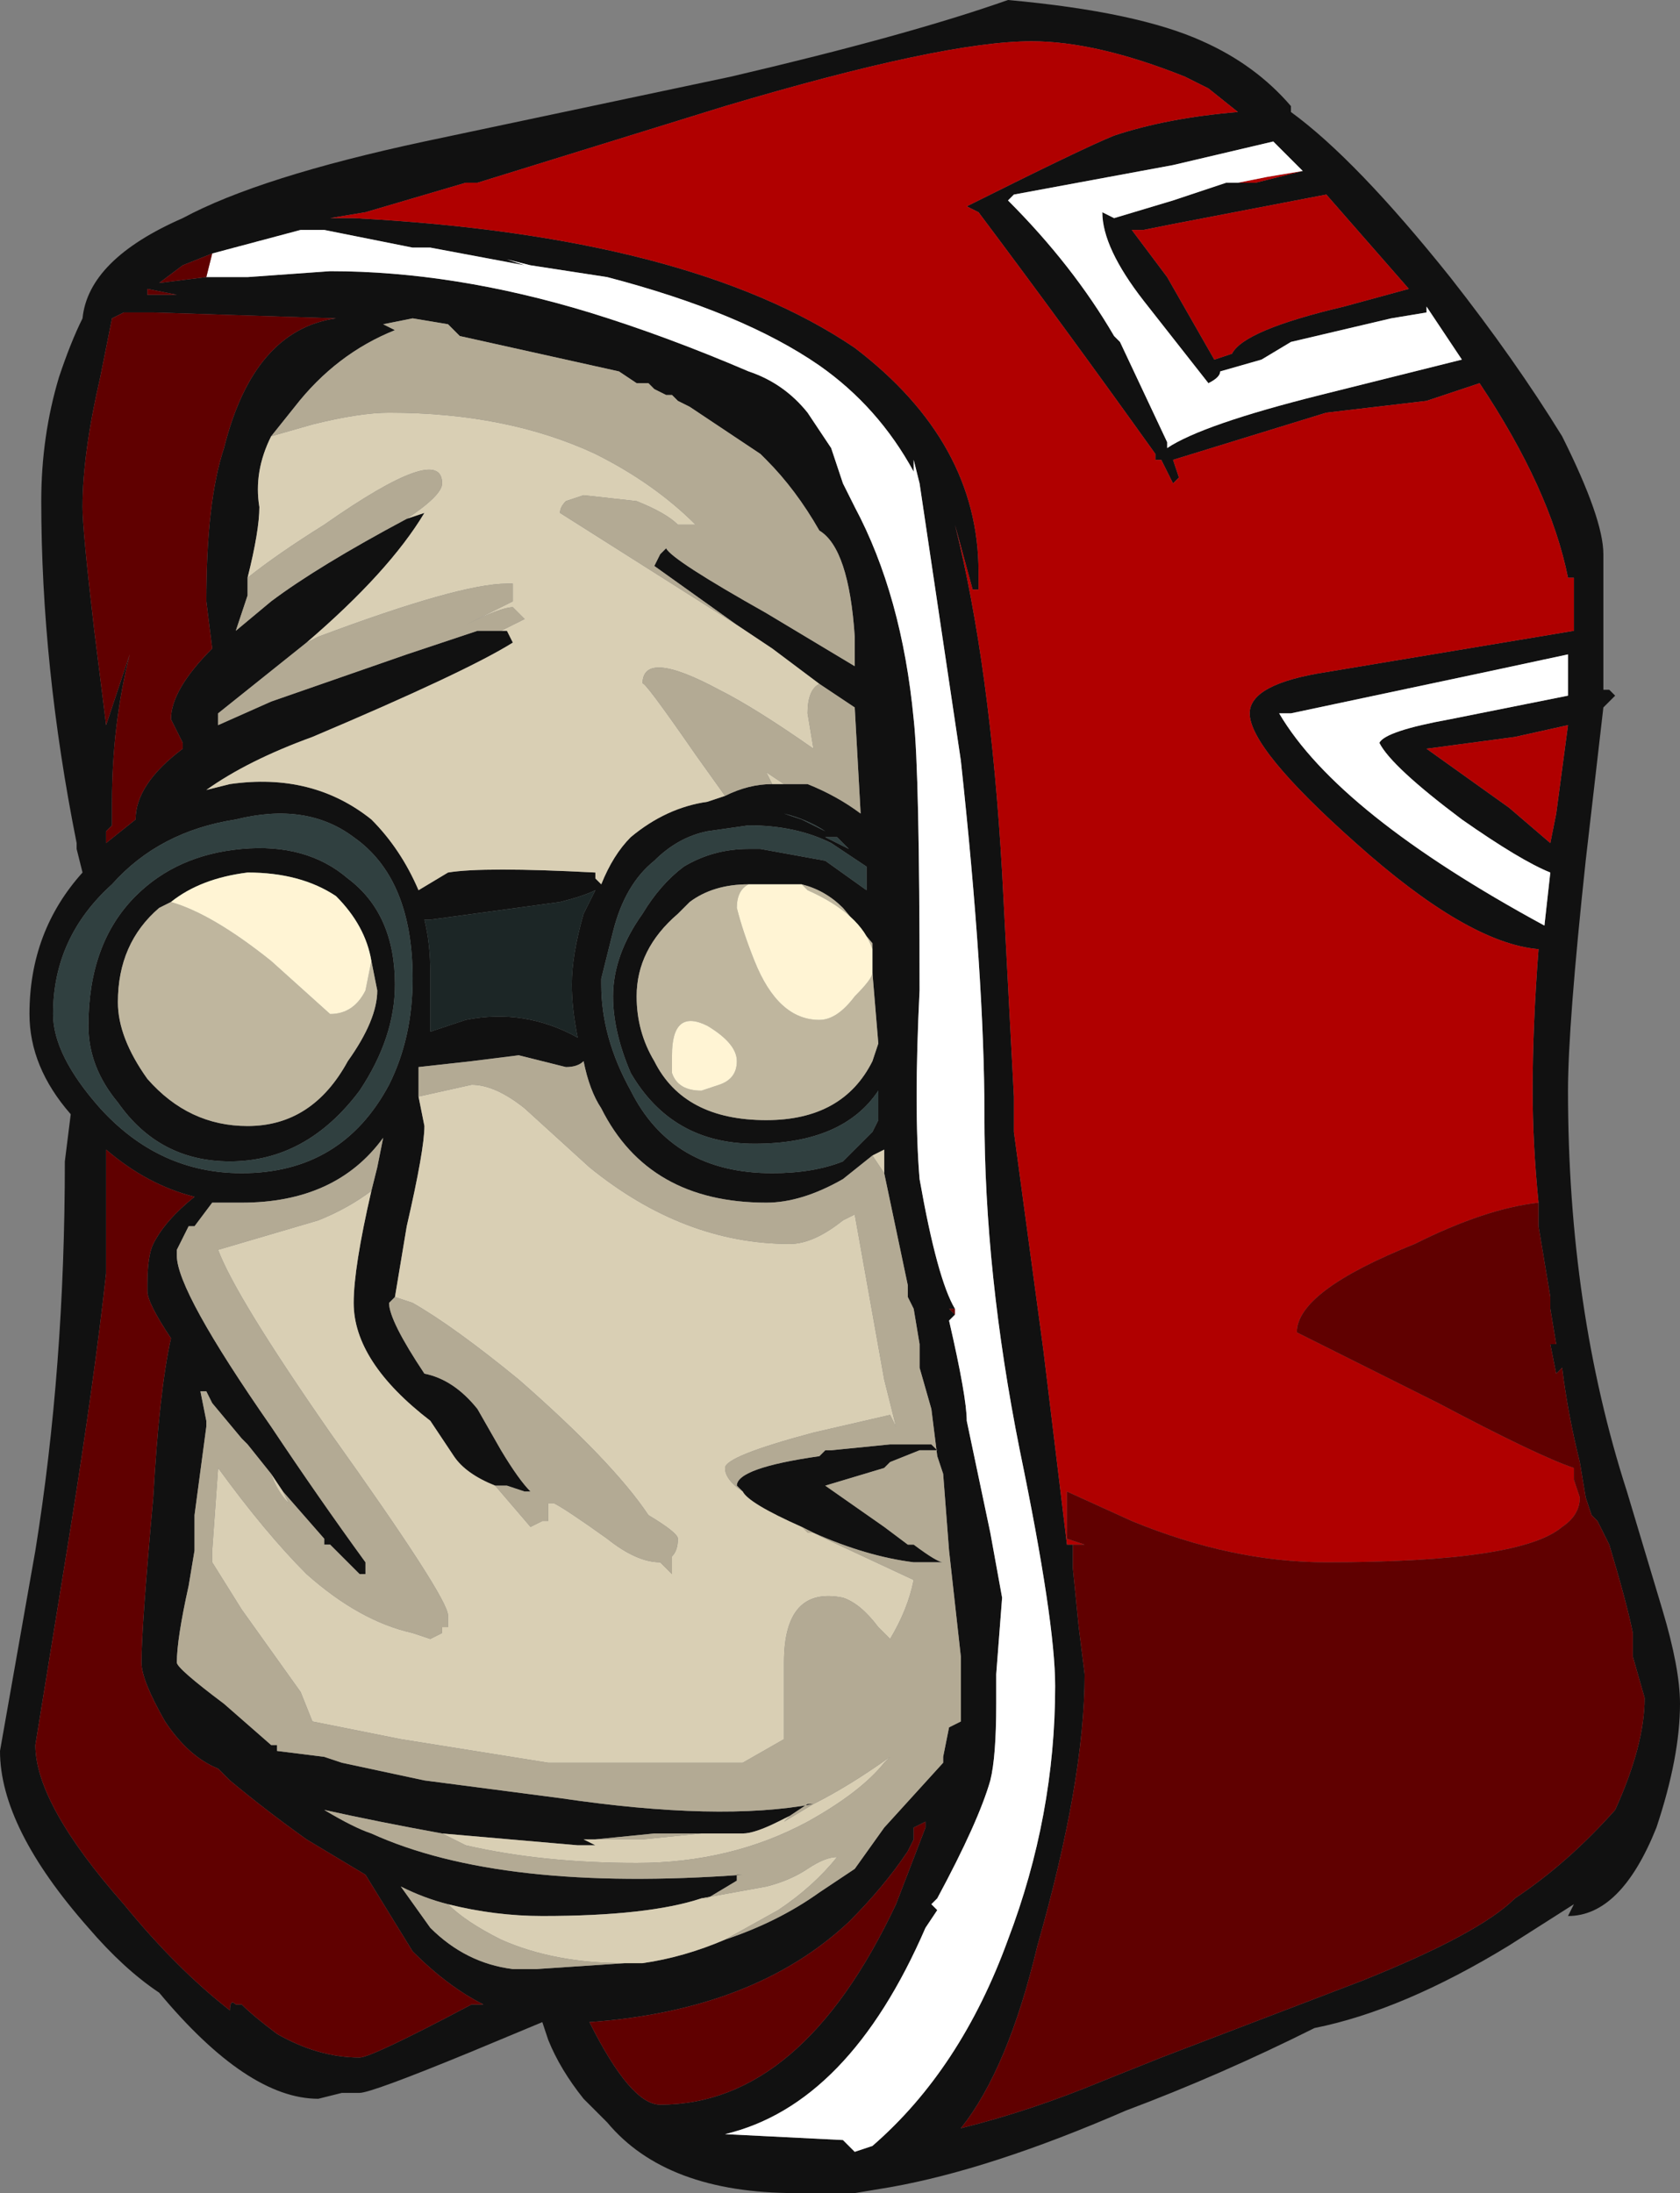 <?xml version="1.0" encoding="UTF-8" standalone="no"?>
<svg xmlns:ffdec="https://www.free-decompiler.com/flash" xmlns:xlink="http://www.w3.org/1999/xlink" ffdec:objectType="shape" height="18.6px" width="14.25px" xmlns="http://www.w3.org/2000/svg">
  <rect width="100%" height="100%" fill="#808080" stroke="none"/>
  <g transform="matrix(1.0, 0.0, 0.0, 1.0, -6.7, 22.85)">
    <path d="M17.2 -21.3 L17.35 -21.3 17.75 -21.4 17.5 -21.65 16.65 -21.45 15.3 -21.2 15.25 -21.15 Q15.8 -20.6 16.15 -20.0 L16.2 -19.95 16.6 -19.1 16.6 -19.05 Q16.9 -19.25 17.9 -19.5 L19.1 -19.8 18.8 -20.25 18.8 -20.2 18.5 -20.15 17.65 -19.95 17.4 -19.8 17.05 -19.7 Q17.05 -19.65 16.95 -19.6 L16.4 -20.3 Q16.05 -20.75 16.05 -21.05 L16.15 -21.0 16.65 -21.15 17.1 -21.3 17.2 -21.3 M17.65 -21.9 Q18.2 -21.5 19.0 -20.5 19.55 -19.8 19.95 -19.15 20.3 -18.45 20.3 -18.15 L20.3 -17.0 20.35 -17.0 20.4 -16.95 20.3 -16.85 20.15 -15.55 Q20.0 -14.15 20.0 -13.6 20.0 -11.75 20.5 -10.2 L20.8 -9.2 Q20.95 -8.7 20.95 -8.4 20.95 -7.95 20.75 -7.35 20.45 -6.6 20.0 -6.6 L20.05 -6.7 19.5 -6.35 Q18.6 -5.8 17.85 -5.65 17.05 -5.25 16.25 -4.95 15.1 -4.45 14.25 -4.3 L13.95 -4.25 13.45 -4.25 Q12.35 -4.25 11.85 -4.85 L11.65 -5.05 Q11.45 -5.3 11.35 -5.55 L11.3 -5.7 10.7 -5.45 Q9.85 -5.1 9.75 -5.1 L9.6 -5.1 9.4 -5.05 Q8.8 -5.05 8.05 -5.95 7.75 -6.15 7.45 -6.5 6.7 -7.35 6.7 -8.0 L7.0 -9.7 Q7.25 -11.25 7.25 -13.0 L7.3 -13.4 Q6.95 -13.8 6.95 -14.25 6.95 -14.95 7.4 -15.45 L7.35 -15.65 7.35 -15.7 Q7.05 -17.2 7.05 -18.6 7.05 -19.15 7.2 -19.65 7.3 -19.95 7.4 -20.15 7.45 -20.65 8.25 -21.0 8.9 -21.35 10.3 -21.65 L12.9 -22.2 Q14.4 -22.55 15.25 -22.85 16.35 -22.75 16.9 -22.5 17.35 -22.3 17.65 -21.95 L17.65 -21.9 M19.75 -12.65 Q19.7 -13.15 19.7 -13.6 19.7 -14.15 19.75 -14.8 19.15 -14.85 18.2 -15.7 17.3 -16.5 17.3 -16.8 17.3 -17.05 17.95 -17.15 L20.05 -17.5 20.05 -17.95 20.0 -17.95 Q19.85 -18.7 19.25 -19.6 L18.8 -19.45 17.95 -19.35 16.65 -18.95 16.7 -18.8 16.65 -18.75 16.55 -18.95 16.5 -18.95 16.5 -19.0 Q15.75 -20.05 15.0 -21.05 L14.9 -21.1 Q15.9 -21.6 16.15 -21.7 16.6 -21.85 17.2 -21.9 L16.95 -22.1 16.75 -22.2 Q16.0 -22.5 15.45 -22.5 14.7 -22.5 12.85 -21.95 L10.75 -21.3 10.65 -21.3 9.8 -21.05 9.5 -21.0 9.7 -21.0 Q12.55 -20.85 13.95 -19.9 15.0 -19.1 15.0 -18.0 L15.0 -17.85 14.95 -17.85 14.8 -18.4 Q15.1 -17.2 15.2 -15.45 L15.3 -13.55 15.3 -13.25 15.55 -11.4 15.75 -9.75 15.8 -9.75 15.8 -9.55 15.85 -9.05 15.9 -8.65 Q15.9 -7.75 15.5 -6.35 15.25 -5.3 14.85 -4.8 15.45 -4.95 16.05 -5.2 L16.55 -5.4 18.25 -6.05 Q19.25 -6.45 19.55 -6.75 20.0 -7.05 20.4 -7.5 20.65 -8.05 20.65 -8.45 L20.55 -8.8 20.55 -9.0 Q20.5 -9.25 20.35 -9.75 L20.25 -9.95 20.2 -10.0 20.15 -10.15 20.1 -10.45 Q20.0 -10.85 19.95 -11.25 L19.9 -11.2 19.85 -11.45 19.9 -11.45 19.85 -11.75 19.85 -11.85 19.75 -12.45 19.75 -12.65 M16.4 -20.9 L16.3 -20.9 16.6 -20.5 17.0 -19.8 17.15 -19.85 Q17.25 -20.05 18.1 -20.25 L18.65 -20.4 17.95 -21.2 16.65 -20.95 16.4 -20.9 M12.95 -17.55 L12.25 -18.05 12.3 -18.15 12.35 -18.2 Q12.4 -18.1 13.2 -17.65 L13.95 -17.2 13.95 -17.45 Q13.9 -18.2 13.65 -18.35 13.45 -18.7 13.2 -18.95 L13.15 -19.0 12.55 -19.4 12.45 -19.45 12.4 -19.5 12.35 -19.5 12.25 -19.55 12.2 -19.6 12.1 -19.6 11.95 -19.7 10.6 -20.0 10.5 -20.1 10.2 -20.15 9.95 -20.1 10.05 -20.05 Q9.55 -19.85 9.2 -19.4 L9.0 -19.15 Q8.85 -18.85 8.9 -18.55 8.9 -18.35 8.8 -17.95 L8.8 -17.8 8.7 -17.5 9.0 -17.75 Q9.4 -18.05 10.15 -18.45 L10.3 -18.5 Q10.0 -18.0 9.3 -17.4 L8.55 -16.8 8.55 -16.7 9.0 -16.9 10.15 -17.3 10.75 -17.5 10.95 -17.5 11.0 -17.5 11.05 -17.4 Q10.65 -17.15 9.35 -16.6 8.8 -16.4 8.45 -16.15 L8.65 -16.2 Q9.35 -16.3 9.85 -15.9 10.1 -15.65 10.25 -15.3 L10.5 -15.45 Q10.8 -15.5 11.75 -15.45 L11.75 -15.4 11.8 -15.35 Q11.9 -15.6 12.05 -15.75 12.35 -16.0 12.7 -16.05 L12.85 -16.1 Q13.05 -16.2 13.25 -16.2 L13.35 -16.2 13.55 -16.2 Q13.8 -16.1 14.0 -15.95 L13.95 -16.85 13.65 -17.05 13.25 -17.35 12.95 -17.55 M8.45 -20.5 L8.8 -20.5 9.5 -20.55 Q10.55 -20.55 11.7 -20.2 12.35 -20.0 13.05 -19.7 13.35 -19.6 13.55 -19.35 L13.75 -19.05 13.85 -18.75 13.95 -18.55 Q14.35 -17.8 14.45 -16.75 14.5 -16.3 14.5 -14.45 14.45 -13.45 14.5 -12.85 14.65 -12.0 14.8 -11.75 L14.75 -11.75 14.8 -11.7 14.75 -11.65 Q14.9 -11.0 14.9 -10.8 L15.1 -9.85 15.2 -9.3 15.15 -8.65 15.15 -8.4 Q15.15 -7.95 15.1 -7.75 15.0 -7.4 14.65 -6.75 L14.6 -6.7 14.65 -6.65 14.55 -6.5 Q13.9 -5.0 12.85 -4.75 L13.85 -4.7 13.95 -4.6 14.1 -4.65 Q14.85 -5.3 15.25 -6.4 15.65 -7.45 15.65 -8.55 15.65 -9.1 15.35 -10.55 15.05 -12.05 15.05 -13.4 15.05 -14.55 14.85 -16.4 L14.5 -18.75 14.45 -18.95 14.45 -18.85 Q14.15 -19.4 13.65 -19.75 13.0 -20.2 11.85 -20.5 L11.2 -20.6 11.0 -20.65 11.15 -20.6 10.35 -20.75 10.2 -20.75 9.45 -20.9 9.25 -20.9 8.5 -20.7 8.25 -20.6 8.05 -20.45 8.45 -20.5 M13.35 -15.95 L13.5 -15.9 13.7 -15.8 Q13.55 -15.9 13.35 -15.95 M13.05 -15.35 Q12.75 -15.35 12.55 -15.2 L12.45 -15.1 Q12.1 -14.8 12.1 -14.4 12.1 -14.1 12.25 -13.85 12.5 -13.35 13.2 -13.35 13.85 -13.35 14.1 -13.85 L14.15 -14.0 14.1 -14.6 14.1 -14.8 14.1 -14.85 13.85 -15.15 Q13.7 -15.3 13.5 -15.35 L13.05 -15.35 M11.75 -15.3 Q11.65 -15.25 11.45 -15.2 L10.35 -15.05 10.3 -15.05 Q10.35 -14.85 10.35 -14.6 L10.35 -14.1 10.65 -14.2 Q11.15 -14.3 11.6 -14.05 11.55 -14.3 11.55 -14.5 11.55 -14.75 11.65 -15.1 L11.75 -15.3 M11.8 -14.5 Q11.8 -14.05 12.05 -13.6 12.4 -12.9 13.25 -12.9 13.6 -12.9 13.85 -13.0 L14.1 -13.25 14.15 -13.35 14.15 -13.6 Q13.85 -13.15 13.1 -13.15 12.4 -13.15 12.05 -13.75 11.9 -14.1 11.9 -14.4 11.9 -14.75 12.15 -15.1 12.3 -15.35 12.5 -15.5 12.75 -15.65 13.05 -15.65 L13.15 -15.65 13.7 -15.55 14.05 -15.3 14.05 -15.5 13.75 -15.7 Q13.45 -15.85 13.05 -15.85 L12.7 -15.8 Q12.45 -15.75 12.25 -15.55 12.0 -15.35 11.9 -14.95 L11.8 -14.55 11.8 -14.5 M13.8 -15.75 L13.7 -15.75 13.9 -15.65 13.8 -15.75 M14.25 -14.45 L14.25 -14.45 M20.0 -17.3 L19.3 -17.15 17.65 -16.8 17.55 -16.8 Q18.05 -15.95 19.8 -15.0 L19.85 -15.45 Q19.6 -15.55 19.1 -15.9 18.5 -16.35 18.4 -16.55 18.45 -16.65 19.0 -16.75 L20.0 -16.95 20.0 -17.3 M20.0 -16.7 L19.55 -16.6 18.8 -16.5 19.5 -16.0 19.85 -15.7 19.9 -15.95 20.0 -16.7 M9.95 -20.1 L9.95 -20.1 M7.95 -20.4 L7.95 -20.35 8.2 -20.35 7.95 -20.4 M7.55 -19.65 Q7.4 -19.0 7.4 -18.55 7.4 -18.35 7.5 -17.5 L7.6 -16.7 7.8 -17.3 Q7.65 -16.7 7.65 -16.05 L7.65 -15.85 7.6 -15.8 7.6 -15.7 7.85 -15.9 Q7.85 -16.2 8.25 -16.5 L8.25 -16.55 8.15 -16.75 Q8.15 -17.0 8.5 -17.35 L8.45 -17.75 Q8.45 -18.6 8.6 -19.05 8.85 -20.05 9.55 -20.15 L8.0 -20.2 7.75 -20.2 7.65 -20.15 7.55 -19.65 M8.15 -15.2 L8.05 -15.15 Q7.7 -14.85 7.7 -14.35 7.7 -14.05 7.95 -13.7 8.3 -13.3 8.8 -13.3 9.35 -13.3 9.65 -13.85 9.9 -14.2 9.9 -14.45 L9.85 -14.7 Q9.8 -15.0 9.55 -15.25 9.25 -15.45 8.8 -15.45 8.4 -15.4 8.15 -15.2 M7.85 -15.25 Q8.2 -15.6 8.75 -15.65 9.3 -15.7 9.65 -15.4 10.05 -15.1 10.05 -14.5 10.05 -14.05 9.75 -13.6 9.3 -13.0 8.65 -13.0 8.05 -13.0 7.7 -13.5 7.45 -13.8 7.45 -14.15 7.45 -14.85 7.85 -15.25 M7.15 -14.25 Q7.15 -13.9 7.55 -13.45 8.05 -12.9 8.75 -12.9 9.6 -12.9 10.0 -13.65 10.2 -14.05 10.2 -14.55 10.2 -15.4 9.7 -15.75 9.3 -16.05 8.7 -15.9 8.05 -15.8 7.65 -15.35 7.15 -14.9 7.15 -14.25 M14.1 -13.05 L13.85 -12.85 Q13.5 -12.65 13.2 -12.65 12.2 -12.65 11.8 -13.45 11.7 -13.6 11.65 -13.85 11.6 -13.8 11.5 -13.8 L11.1 -13.9 10.7 -13.85 10.25 -13.8 10.25 -13.55 10.3 -13.3 Q10.3 -13.1 10.15 -12.45 L10.05 -11.85 10.0 -11.8 Q10.0 -11.65 10.3 -11.2 10.55 -11.15 10.75 -10.9 L10.95 -10.55 Q11.1 -10.3 11.2 -10.2 L11.15 -10.2 11.0 -10.25 10.9 -10.25 Q10.65 -10.35 10.55 -10.5 L10.35 -10.8 Q9.7 -11.3 9.7 -11.8 9.7 -12.1 9.85 -12.75 L9.9 -12.95 9.95 -13.2 Q9.55 -12.65 8.75 -12.65 L8.5 -12.65 8.35 -12.45 8.3 -12.45 8.2 -12.25 8.2 -12.2 Q8.2 -11.9 9.0 -10.75 9.4 -10.15 9.8 -9.6 L9.8 -9.5 9.75 -9.5 9.5 -9.75 9.45 -9.75 9.45 -9.8 9.1 -10.2 9.0 -10.35 8.8 -10.6 8.75 -10.65 8.5 -10.95 8.45 -11.05 8.4 -11.05 8.45 -10.8 8.45 -10.75 8.35 -10.0 8.35 -9.7 8.3 -9.4 Q8.2 -8.95 8.2 -8.75 8.2 -8.7 8.6 -8.4 L9.0 -8.05 9.05 -8.05 9.05 -8.0 9.45 -7.95 9.6 -7.9 10.3 -7.75 11.45 -7.6 Q12.8 -7.4 13.6 -7.55 L13.55 -7.55 13.4 -7.45 13.3 -7.4 Q13.1 -7.3 13.0 -7.3 L12.65 -7.3 12.25 -7.3 11.75 -7.25 11.65 -7.25 11.75 -7.2 11.6 -7.2 10.45 -7.3 Q9.9 -7.4 9.45 -7.5 9.7 -7.35 9.85 -7.3 10.95 -6.8 13.0 -6.95 L12.95 -6.95 12.95 -6.9 12.7 -6.75 12.65 -6.75 Q12.2 -6.6 11.3 -6.6 10.9 -6.6 10.5 -6.7 10.3 -6.75 10.1 -6.85 L10.35 -6.5 Q10.65 -6.2 11.05 -6.15 L11.25 -6.15 12.0 -6.2 12.15 -6.2 Q12.5 -6.25 12.85 -6.4 13.3 -6.55 13.65 -6.8 L13.95 -7.0 14.2 -7.35 14.7 -7.9 14.7 -7.95 14.75 -8.2 14.85 -8.25 14.85 -8.8 14.75 -9.7 14.7 -10.35 14.65 -10.5 14.6 -10.9 14.5 -11.25 14.5 -11.45 14.45 -11.75 14.4 -11.85 14.4 -11.95 14.2 -12.9 14.2 -13.1 14.1 -13.05 M13.0 -10.2 L12.95 -10.25 Q12.95 -10.4 13.65 -10.5 L13.7 -10.55 13.75 -10.55 14.25 -10.6 14.6 -10.6 14.65 -10.55 14.5 -10.55 14.25 -10.45 14.2 -10.4 13.7 -10.25 14.2 -9.9 14.4 -9.75 14.45 -9.75 Q14.65 -9.6 14.7 -9.6 L14.45 -9.6 Q14.05 -9.65 13.6 -9.85 L13.55 -9.85 13.5 -9.9 Q13.05 -10.1 13.0 -10.2 M7.6 -13.1 L7.6 -12.7 Q7.6 -12.3 7.6 -11.9 L7.6 -12.05 Q7.5 -11.15 7.3 -9.9 L7.0 -8.05 Q7.0 -7.55 7.75 -6.7 8.2 -6.15 8.65 -5.8 8.65 -5.9 8.7 -5.85 L8.75 -5.85 Q8.85 -5.75 9.05 -5.6 9.4 -5.4 9.75 -5.4 9.85 -5.4 10.7 -5.85 L10.8 -5.85 Q10.5 -6.0 10.2 -6.3 L9.8 -6.95 Q9.55 -7.1 9.3 -7.25 8.95 -7.5 8.65 -7.75 L8.55 -7.85 Q8.3 -7.95 8.1 -8.25 7.9 -8.6 7.9 -8.75 7.9 -9.05 8.0 -10.15 8.05 -11.05 8.15 -11.5 7.95 -11.8 7.95 -11.9 L7.95 -11.95 Q7.95 -12.2 8.0 -12.3 8.1 -12.5 8.35 -12.7 7.95 -12.8 7.6 -13.1 M14.4 -7.15 Q14.2 -6.85 13.9 -6.55 13.1 -5.8 11.7 -5.7 12.05 -5.0 12.3 -5.0 13.5 -5.0 14.3 -6.7 L14.55 -7.35 14.55 -7.4 14.45 -7.35 14.45 -7.25 14.4 -7.15" fill="#111111" fill-rule="evenodd" stroke="none"/>
    <path d="M17.75 -21.4 L17.35 -21.3 17.2 -21.3 17.45 -21.35 17.75 -21.4 M15.25 -21.15 L15.3 -21.2 15.25 -21.15 M15.75 -9.75 L15.55 -11.4 15.3 -13.25 15.3 -13.55 15.2 -15.45 Q15.1 -17.2 14.8 -18.4 L14.95 -17.85 15.0 -17.85 15.0 -18.0 Q15.0 -19.1 13.95 -19.9 12.55 -20.85 9.7 -21.0 L9.5 -21.0 9.8 -21.05 10.65 -21.3 10.75 -21.3 12.85 -21.95 Q14.7 -22.5 15.45 -22.5 16.0 -22.5 16.75 -22.2 L16.95 -22.1 17.2 -21.9 Q16.6 -21.85 16.15 -21.7 15.9 -21.6 14.9 -21.1 L15.0 -21.05 Q15.75 -20.05 16.5 -19.0 L16.5 -18.95 16.55 -18.95 16.65 -18.75 16.7 -18.8 16.65 -18.95 17.95 -19.35 18.8 -19.45 19.25 -19.6 Q19.85 -18.7 20.0 -17.95 L20.05 -17.95 20.05 -17.5 17.95 -17.15 Q17.3 -17.05 17.3 -16.8 17.3 -16.5 18.2 -15.7 19.15 -14.85 19.75 -14.8 19.7 -14.15 19.7 -13.6 19.7 -13.15 19.75 -12.65 19.3 -12.6 18.7 -12.3 17.7 -11.9 17.7 -11.55 L18.9 -10.95 Q19.75 -10.5 20.05 -10.4 L20.05 -10.3 20.1 -10.15 Q20.1 -10.0 19.95 -9.9 19.6 -9.6 17.95 -9.6 17.15 -9.6 16.3 -9.95 L15.75 -10.2 15.75 -9.8 15.9 -9.75 15.75 -9.75 M16.4 -20.9 L16.65 -20.95 17.95 -21.2 18.65 -20.4 18.1 -20.25 Q17.25 -20.05 17.15 -19.85 L17.0 -19.8 16.6 -20.5 16.3 -20.9 16.4 -20.9 M20.0 -16.7 L19.9 -15.95 19.85 -15.7 19.5 -16.0 18.8 -16.5 19.55 -16.6 20.0 -16.7" fill="#b00000" fill-rule="evenodd" stroke="none"/>
    <path d="M17.75 -21.4 L17.45 -21.35 17.2 -21.3 17.1 -21.3 16.65 -21.15 16.15 -21.0 16.05 -21.05 Q16.05 -20.75 16.4 -20.3 L16.95 -19.6 Q17.05 -19.65 17.05 -19.7 L17.4 -19.8 17.65 -19.95 18.5 -20.15 18.8 -20.2 18.8 -20.25 19.1 -19.8 17.9 -19.5 Q16.9 -19.25 16.6 -19.05 L16.6 -19.1 16.2 -19.95 16.15 -20.0 Q15.8 -20.6 15.25 -21.15 L15.3 -21.2 16.65 -21.45 17.5 -21.65 17.75 -21.4 M14.8 -11.75 Q14.65 -12.0 14.5 -12.85 14.45 -13.45 14.5 -14.45 14.5 -16.3 14.45 -16.75 14.35 -17.8 13.95 -18.55 L13.85 -18.75 13.75 -19.05 13.55 -19.35 Q13.35 -19.6 13.05 -19.7 12.35 -20.0 11.7 -20.2 10.55 -20.55 9.5 -20.55 L8.8 -20.5 8.45 -20.5 8.5 -20.7 9.25 -20.9 9.45 -20.9 10.2 -20.75 10.35 -20.75 11.15 -20.6 11.0 -20.65 11.2 -20.6 11.85 -20.5 Q13.0 -20.2 13.65 -19.75 14.15 -19.4 14.45 -18.85 L14.45 -18.95 14.5 -18.75 14.85 -16.4 Q15.05 -14.55 15.05 -13.4 15.05 -12.05 15.35 -10.55 15.65 -9.1 15.65 -8.55 15.65 -7.45 15.25 -6.4 14.85 -5.3 14.1 -4.65 L13.95 -4.6 13.85 -4.7 12.85 -4.75 Q13.9 -5.0 14.55 -6.5 L14.65 -6.65 14.6 -6.7 14.65 -6.75 Q15.0 -7.4 15.1 -7.75 15.15 -7.95 15.15 -8.4 L15.15 -8.65 15.2 -9.3 15.1 -9.85 14.9 -10.8 Q14.9 -11.0 14.75 -11.65 L14.8 -11.7 14.8 -11.75 M20.0 -17.3 L20.0 -16.95 19.0 -16.75 Q18.45 -16.65 18.4 -16.55 18.5 -16.35 19.1 -15.9 19.6 -15.55 19.85 -15.45 L19.8 -15.0 Q18.05 -15.95 17.55 -16.8 L17.65 -16.8 19.3 -17.15 20.0 -17.3" fill="#ffffff" fill-rule="evenodd" stroke="none"/>
    <path d="M15.75 -9.75 L15.9 -9.75 15.75 -9.8 15.75 -10.2 16.3 -9.95 Q17.15 -9.6 17.95 -9.6 19.6 -9.6 19.95 -9.9 20.1 -10.0 20.1 -10.15 L20.05 -10.3 20.05 -10.4 Q19.75 -10.5 18.9 -10.95 L17.7 -11.55 Q17.7 -11.9 18.7 -12.3 19.3 -12.6 19.75 -12.65 L19.75 -12.45 19.85 -11.85 19.85 -11.75 19.9 -11.45 19.85 -11.45 19.9 -11.2 19.95 -11.25 Q20.0 -10.85 20.1 -10.45 L20.15 -10.15 20.2 -10.0 20.25 -9.95 20.35 -9.75 Q20.5 -9.25 20.55 -9.0 L20.55 -8.8 20.65 -8.45 Q20.65 -8.05 20.4 -7.5 20.0 -7.05 19.55 -6.75 19.25 -6.45 18.25 -6.05 L16.55 -5.4 16.05 -5.2 Q15.45 -4.95 14.85 -4.8 15.25 -5.3 15.5 -6.35 15.9 -7.75 15.9 -8.65 L15.85 -9.05 15.8 -9.55 15.8 -9.75 15.75 -9.75 M14.8 -11.75 L14.8 -11.7 14.75 -11.75 14.8 -11.75 M8.5 -20.7 L8.45 -20.5 8.05 -20.45 8.25 -20.6 8.5 -20.7 M14.25 -14.45 L14.25 -14.45 M7.55 -19.65 L7.65 -20.15 7.75 -20.2 8.0 -20.2 9.55 -20.15 Q8.85 -20.05 8.6 -19.05 8.45 -18.6 8.45 -17.75 L8.5 -17.35 Q8.15 -17.0 8.15 -16.75 L8.25 -16.55 8.25 -16.5 Q7.85 -16.2 7.85 -15.9 L7.6 -15.7 7.6 -15.8 7.65 -15.85 7.65 -16.05 Q7.65 -16.7 7.8 -17.3 L7.6 -16.7 7.5 -17.5 Q7.4 -18.35 7.4 -18.55 7.4 -19.0 7.55 -19.65 M7.95 -20.4 L8.2 -20.35 7.95 -20.35 7.95 -20.4 M7.6 -13.1 Q7.95 -12.8 8.35 -12.7 8.1 -12.5 8.0 -12.3 7.95 -12.2 7.95 -11.95 L7.95 -11.9 Q7.95 -11.8 8.15 -11.5 8.05 -11.05 8.0 -10.15 7.9 -9.05 7.9 -8.75 7.9 -8.6 8.1 -8.25 8.3 -7.95 8.55 -7.85 L8.65 -7.75 Q8.95 -7.5 9.3 -7.25 9.55 -7.1 9.8 -6.95 L10.2 -6.3 Q10.5 -6.0 10.8 -5.85 L10.7 -5.85 Q9.85 -5.4 9.75 -5.4 9.4 -5.4 9.05 -5.6 8.85 -5.75 8.75 -5.85 L8.7 -5.85 Q8.65 -5.9 8.65 -5.8 8.2 -6.15 7.75 -6.7 7.0 -7.55 7.0 -8.05 L7.3 -9.9 Q7.5 -11.15 7.6 -12.05 L7.6 -11.9 Q7.6 -12.3 7.6 -12.7 L7.6 -13.1 M14.4 -7.15 L14.45 -7.25 14.45 -7.35 14.55 -7.4 14.55 -7.35 14.3 -6.7 Q13.5 -5.0 12.3 -5.0 12.05 -5.0 11.7 -5.7 13.1 -5.8 13.9 -6.55 14.2 -6.85 14.4 -7.15" fill="#600000" fill-rule="evenodd" stroke="none"/>
    <path d="M9.0 -19.15 L9.35 -19.25 Q9.75 -19.35 10.0 -19.35 11.0 -19.35 11.75 -19.0 12.25 -18.75 12.6 -18.4 L12.45 -18.4 Q12.35 -18.5 12.1 -18.6 L11.65 -18.65 11.5 -18.6 Q11.45 -18.55 11.45 -18.5 L12.95 -17.55 13.25 -17.35 13.65 -17.05 Q13.55 -17.0 13.55 -16.8 L13.6 -16.5 Q13.1 -16.85 12.8 -17.0 12.15 -17.35 12.15 -17.05 12.15 -17.1 12.6 -16.45 L12.85 -16.1 12.7 -16.05 Q12.35 -16.0 12.05 -15.75 11.9 -15.6 11.8 -15.35 L11.75 -15.4 11.75 -15.45 Q10.8 -15.5 10.5 -15.45 L10.25 -15.3 Q10.1 -15.65 9.85 -15.9 9.35 -16.3 8.65 -16.2 L8.45 -16.15 Q8.8 -16.4 9.35 -16.6 10.65 -17.15 11.05 -17.4 L11.0 -17.5 10.95 -17.5 11.15 -17.6 11.05 -17.7 Q10.95 -17.7 10.65 -17.55 L11.05 -17.75 11.05 -17.9 11.0 -17.9 Q10.6 -17.9 9.4 -17.45 L9.3 -17.4 Q10.0 -18.0 10.3 -18.5 L10.15 -18.45 Q10.45 -18.65 10.45 -18.75 10.45 -19.1 9.45 -18.4 9.05 -18.15 8.8 -17.95 8.9 -18.35 8.9 -18.55 8.85 -18.85 9.0 -19.15 M13.35 -16.2 L13.25 -16.2 13.2 -16.3 13.35 -16.2 M10.25 -13.55 L10.7 -13.65 Q10.9 -13.65 11.15 -13.45 L11.7 -12.95 Q12.5 -12.3 13.4 -12.3 13.6 -12.3 13.85 -12.5 L13.95 -12.55 14.2 -11.15 14.3 -10.75 14.25 -10.85 13.6 -10.7 Q12.85 -10.5 12.85 -10.4 12.85 -10.3 13.0 -10.2 13.05 -10.1 13.5 -9.9 L13.7 -9.8 14.45 -9.45 Q14.4 -9.2 14.25 -8.95 L14.15 -9.05 Q14.0 -9.25 13.85 -9.3 13.35 -9.4 13.35 -8.75 L13.35 -8.1 13.0 -7.9 11.35 -7.9 10.1 -8.1 9.35 -8.25 9.25 -8.5 8.75 -9.2 8.5 -9.6 8.5 -9.7 8.55 -10.4 Q8.95 -9.85 9.3 -9.5 9.75 -9.1 10.2 -9.0 L10.35 -8.95 10.45 -9.0 10.45 -9.05 10.5 -9.05 10.5 -9.15 Q10.5 -9.3 9.5 -10.7 8.7 -11.85 8.55 -12.25 L9.4 -12.5 Q9.65 -12.6 9.85 -12.75 9.7 -12.1 9.7 -11.8 9.7 -11.3 10.35 -10.8 L10.55 -10.5 Q10.65 -10.35 10.9 -10.25 L11.2 -9.9 11.3 -9.95 11.35 -9.95 11.35 -10.1 11.4 -10.1 Q11.5 -10.05 11.85 -9.8 12.1 -9.6 12.3 -9.6 L12.4 -9.5 12.4 -9.65 Q12.45 -9.7 12.45 -9.8 12.45 -9.85 12.2 -10.0 11.9 -10.45 11.1 -11.15 10.55 -11.6 10.2 -11.8 L10.05 -11.85 10.15 -12.45 Q10.3 -13.1 10.3 -13.3 L10.25 -13.55 M14.4 -9.75 L14.45 -9.75 14.4 -9.75 M9.1 -10.2 L9.15 -10.1 Q9.05 -10.2 9.0 -10.35 L9.1 -10.2 M8.45 -11.05 L8.4 -11.05 8.45 -11.05 M13.4 -7.45 L13.35 -7.4 13.6 -7.55 Q13.9 -7.7 14.25 -7.95 L14.2 -7.9 Q14.0 -7.65 13.55 -7.4 12.9 -7.05 12.1 -7.05 11.3 -7.05 10.65 -7.2 L10.45 -7.3 11.6 -7.2 11.75 -7.2 11.65 -7.25 11.75 -7.25 12.15 -7.25 12.65 -7.3 13.0 -7.3 Q13.1 -7.3 13.3 -7.4 L13.4 -7.45 M12.65 -6.75 L13.2 -6.85 Q13.4 -6.9 13.55 -7.0 13.7 -7.1 13.8 -7.1 13.6 -6.85 13.3 -6.65 L12.85 -6.4 Q12.5 -6.25 12.15 -6.2 L12.0 -6.2 Q11.4 -6.2 10.95 -6.4 10.65 -6.55 10.5 -6.7 10.9 -6.6 11.3 -6.6 12.2 -6.6 12.65 -6.75 M14.2 -12.9 L14.1 -13.05 14.2 -13.1 14.2 -12.9" fill="#d9cfb4" fill-rule="evenodd" stroke="none"/>
    <path d="M9.0 -19.15 L9.2 -19.4 Q9.55 -19.85 10.05 -20.05 L9.95 -20.1 10.2 -20.15 10.5 -20.1 10.6 -20.0 11.95 -19.7 12.1 -19.6 12.2 -19.6 12.25 -19.55 12.35 -19.5 12.4 -19.5 12.45 -19.45 12.55 -19.4 13.15 -19.0 13.2 -18.95 Q13.45 -18.7 13.65 -18.35 13.9 -18.2 13.95 -17.45 L13.95 -17.2 13.2 -17.65 Q12.4 -18.1 12.35 -18.2 L12.3 -18.15 12.25 -18.05 12.95 -17.55 11.45 -18.5 Q11.45 -18.55 11.5 -18.6 L11.65 -18.65 12.1 -18.6 Q12.35 -18.5 12.45 -18.4 L12.6 -18.4 Q12.25 -18.75 11.75 -19.0 11.0 -19.35 10.0 -19.35 9.75 -19.35 9.35 -19.25 L9.0 -19.15 M13.65 -17.05 L13.95 -16.85 14.0 -15.95 Q13.8 -16.1 13.55 -16.2 L13.35 -16.2 13.2 -16.3 13.25 -16.2 Q13.05 -16.2 12.85 -16.1 L12.6 -16.45 Q12.15 -17.1 12.15 -17.05 12.15 -17.35 12.8 -17.0 13.1 -16.85 13.6 -16.5 L13.55 -16.8 Q13.55 -17.0 13.65 -17.05 M10.95 -17.5 L10.75 -17.5 10.15 -17.3 9.0 -16.9 8.55 -16.7 8.55 -16.8 9.3 -17.4 9.4 -17.45 Q10.6 -17.9 11.0 -17.9 L11.05 -17.9 11.05 -17.75 10.65 -17.55 Q10.95 -17.7 11.05 -17.7 L11.15 -17.6 10.95 -17.5 M10.15 -18.45 Q9.4 -18.05 9.0 -17.75 L8.7 -17.5 8.8 -17.8 8.8 -17.95 Q9.05 -18.15 9.45 -18.4 10.45 -19.1 10.45 -18.75 10.45 -18.65 10.15 -18.45 M10.25 -13.55 L10.25 -13.8 10.7 -13.85 11.1 -13.9 11.5 -13.8 Q11.6 -13.8 11.65 -13.85 11.7 -13.6 11.8 -13.45 12.2 -12.65 13.2 -12.65 13.5 -12.65 13.85 -12.85 L14.1 -13.05 14.2 -12.9 14.4 -11.95 14.4 -11.85 14.45 -11.75 14.5 -11.45 14.5 -11.25 14.6 -10.9 14.65 -10.5 14.7 -10.35 14.75 -9.7 14.85 -8.8 14.85 -8.25 14.75 -8.2 14.7 -7.95 14.7 -7.9 14.2 -7.35 13.95 -7.0 13.65 -6.8 Q13.3 -6.55 12.85 -6.4 L13.3 -6.65 Q13.6 -6.85 13.8 -7.1 13.7 -7.1 13.55 -7.0 13.4 -6.9 13.2 -6.85 L12.65 -6.75 12.7 -6.75 12.95 -6.9 12.95 -6.95 13.0 -6.95 Q10.95 -6.8 9.85 -7.3 9.7 -7.35 9.45 -7.5 9.9 -7.4 10.45 -7.3 L10.65 -7.2 Q11.3 -7.05 12.1 -7.05 12.9 -7.05 13.55 -7.4 14.0 -7.65 14.2 -7.9 L14.25 -7.95 Q13.9 -7.7 13.6 -7.55 L13.35 -7.4 13.4 -7.45 13.55 -7.55 13.6 -7.55 Q12.8 -7.4 11.45 -7.6 L10.3 -7.75 9.6 -7.9 9.45 -7.95 9.05 -8.0 9.05 -8.05 9.0 -8.05 8.6 -8.4 Q8.2 -8.7 8.2 -8.75 8.2 -8.95 8.3 -9.4 L8.35 -9.7 8.35 -10.0 8.45 -10.75 8.45 -10.8 8.4 -11.05 8.45 -11.05 8.5 -10.95 8.75 -10.65 8.8 -10.6 9.0 -10.35 Q9.05 -10.2 9.15 -10.1 L9.1 -10.2 9.45 -9.8 9.45 -9.75 9.5 -9.75 9.75 -9.5 9.8 -9.5 9.8 -9.6 Q9.4 -10.15 9.0 -10.75 8.2 -11.9 8.2 -12.2 L8.2 -12.25 8.3 -12.45 8.35 -12.45 8.5 -12.65 8.75 -12.65 Q9.55 -12.65 9.95 -13.2 L9.9 -12.95 9.85 -12.75 Q9.65 -12.6 9.4 -12.5 L8.55 -12.25 Q8.7 -11.85 9.5 -10.7 10.5 -9.3 10.5 -9.15 L10.5 -9.05 10.45 -9.05 10.45 -9.0 10.35 -8.95 10.2 -9.0 Q9.75 -9.1 9.3 -9.5 8.95 -9.85 8.55 -10.4 L8.5 -9.7 8.5 -9.6 8.75 -9.2 9.25 -8.5 9.35 -8.25 10.1 -8.1 11.35 -7.9 13.0 -7.9 13.35 -8.1 13.35 -8.75 Q13.35 -9.4 13.85 -9.3 14.0 -9.25 14.15 -9.05 L14.25 -8.95 Q14.4 -9.2 14.45 -9.45 L13.7 -9.8 13.5 -9.9 13.55 -9.85 13.6 -9.85 Q14.05 -9.65 14.45 -9.6 L14.7 -9.6 Q14.65 -9.6 14.45 -9.75 L14.4 -9.75 14.2 -9.9 13.7 -10.25 14.2 -10.4 14.25 -10.45 14.5 -10.55 14.65 -10.55 14.6 -10.6 14.25 -10.6 13.75 -10.55 13.7 -10.55 13.65 -10.5 Q12.95 -10.4 12.95 -10.25 L13.0 -10.2 Q12.85 -10.3 12.85 -10.4 12.85 -10.5 13.6 -10.7 L14.25 -10.85 14.3 -10.75 14.2 -11.15 13.95 -12.55 13.85 -12.5 Q13.6 -12.3 13.4 -12.3 12.5 -12.3 11.7 -12.95 L11.15 -13.45 Q10.9 -13.65 10.7 -13.65 L10.25 -13.55 M10.05 -11.85 L10.2 -11.8 Q10.55 -11.6 11.1 -11.15 11.9 -10.45 12.2 -10.0 12.45 -9.85 12.45 -9.8 12.45 -9.7 12.4 -9.65 L12.4 -9.5 12.3 -9.6 Q12.1 -9.6 11.85 -9.8 11.5 -10.05 11.4 -10.1 L11.35 -10.1 11.35 -9.95 11.3 -9.95 11.2 -9.9 10.9 -10.25 11.0 -10.25 11.15 -10.2 11.2 -10.2 Q11.1 -10.3 10.95 -10.55 L10.75 -10.9 Q10.55 -11.15 10.3 -11.2 10.0 -11.65 10.0 -11.8 L10.05 -11.85 M12.15 -6.2 L12.0 -6.2 11.25 -6.15 11.05 -6.15 Q10.65 -6.2 10.35 -6.5 L10.1 -6.85 Q10.3 -6.75 10.5 -6.7 10.65 -6.55 10.95 -6.4 11.4 -6.2 12.0 -6.2 L12.15 -6.2 M12.65 -7.3 L12.15 -7.25 11.75 -7.25 12.25 -7.3 12.65 -7.3" fill="#b3aa94" fill-rule="evenodd" stroke="none"/>
    <path d="M13.35 -15.95 Q13.55 -15.9 13.7 -15.8 L13.5 -15.9 13.35 -15.95 M13.8 -15.75 L13.9 -15.65 13.7 -15.75 13.8 -15.75 M11.8 -14.5 L11.8 -14.55 11.9 -14.95 Q12.0 -15.35 12.25 -15.55 12.45 -15.75 12.7 -15.8 L13.05 -15.85 Q13.45 -15.85 13.75 -15.7 L14.05 -15.5 14.05 -15.3 13.7 -15.55 13.15 -15.65 13.05 -15.65 Q12.75 -15.65 12.5 -15.5 12.3 -15.35 12.15 -15.1 11.9 -14.75 11.9 -14.4 11.9 -14.1 12.05 -13.75 12.4 -13.15 13.1 -13.15 13.85 -13.15 14.15 -13.6 L14.15 -13.35 14.1 -13.25 13.85 -13.0 Q13.6 -12.9 13.25 -12.9 12.4 -12.9 12.05 -13.6 11.8 -14.05 11.8 -14.5 M7.15 -14.25 Q7.15 -14.9 7.65 -15.35 8.05 -15.8 8.7 -15.9 9.3 -16.05 9.7 -15.75 10.2 -15.4 10.2 -14.55 10.2 -14.05 10.0 -13.65 9.6 -12.9 8.75 -12.9 8.05 -12.9 7.55 -13.45 7.15 -13.9 7.15 -14.25 M7.85 -15.25 Q7.45 -14.85 7.45 -14.15 7.45 -13.8 7.7 -13.5 8.05 -13.0 8.65 -13.0 9.3 -13.0 9.75 -13.6 10.05 -14.05 10.05 -14.5 10.05 -15.1 9.65 -15.4 9.3 -15.7 8.75 -15.65 8.2 -15.6 7.85 -15.25" fill="#304040" fill-rule="evenodd" stroke="none"/>
    <path d="M11.75 -15.3 L11.65 -15.1 Q11.55 -14.75 11.55 -14.5 11.55 -14.3 11.6 -14.05 11.15 -14.3 10.65 -14.2 L10.35 -14.1 10.35 -14.6 Q10.35 -14.85 10.3 -15.05 L10.35 -15.05 11.45 -15.2 Q11.65 -15.25 11.75 -15.3" fill="#1c2626" fill-rule="evenodd" stroke="none"/>
    <path d="M14.1 -14.6 L14.15 -14.0 14.1 -13.85 Q13.85 -13.35 13.2 -13.35 12.5 -13.35 12.25 -13.85 12.1 -14.1 12.1 -14.4 12.1 -14.8 12.45 -15.1 L12.55 -15.2 Q12.75 -15.35 13.05 -15.35 12.95 -15.3 12.95 -15.15 13.0 -14.95 13.1 -14.7 13.3 -14.2 13.65 -14.2 13.8 -14.2 13.95 -14.4 14.1 -14.55 14.1 -14.6 M13.5 -15.35 Q13.7 -15.3 13.85 -15.15 L14.1 -14.85 14.1 -14.8 Q14.0 -15.1 13.55 -15.3 L13.5 -15.35 M9.85 -14.7 L9.9 -14.45 Q9.9 -14.2 9.65 -13.85 9.35 -13.3 8.8 -13.3 8.3 -13.3 7.95 -13.7 7.7 -14.05 7.7 -14.35 7.7 -14.85 8.05 -15.15 L8.15 -15.2 Q8.5 -15.1 9.0 -14.7 L9.5 -14.25 Q9.7 -14.25 9.8 -14.45 L9.85 -14.7 M12.65 -13.6 L12.8 -13.65 Q12.95 -13.7 12.95 -13.85 12.95 -14.0 12.7 -14.15 12.4 -14.3 12.4 -13.9 L12.4 -13.75 Q12.45 -13.6 12.65 -13.6" fill="#bfb69e" fill-rule="evenodd" stroke="none"/>
    <path d="M14.1 -14.6 Q14.1 -14.55 13.95 -14.4 13.8 -14.2 13.65 -14.2 13.3 -14.2 13.1 -14.7 13.0 -14.95 12.95 -15.15 12.95 -15.3 13.05 -15.35 L13.5 -15.35 13.55 -15.3 Q14.0 -15.1 14.1 -14.8 L14.1 -14.6 M9.85 -14.7 L9.8 -14.45 Q9.7 -14.25 9.5 -14.25 L9.0 -14.7 Q8.5 -15.1 8.15 -15.2 8.4 -15.4 8.8 -15.45 9.25 -15.45 9.55 -15.25 9.8 -15.0 9.85 -14.7 M12.65 -13.6 Q12.45 -13.6 12.4 -13.75 L12.4 -13.9 Q12.4 -14.3 12.7 -14.15 12.95 -14.0 12.95 -13.85 12.95 -13.7 12.8 -13.65 L12.65 -13.6" fill="#fff4d4" fill-rule="evenodd" stroke="none"/>
  </g>
</svg>
